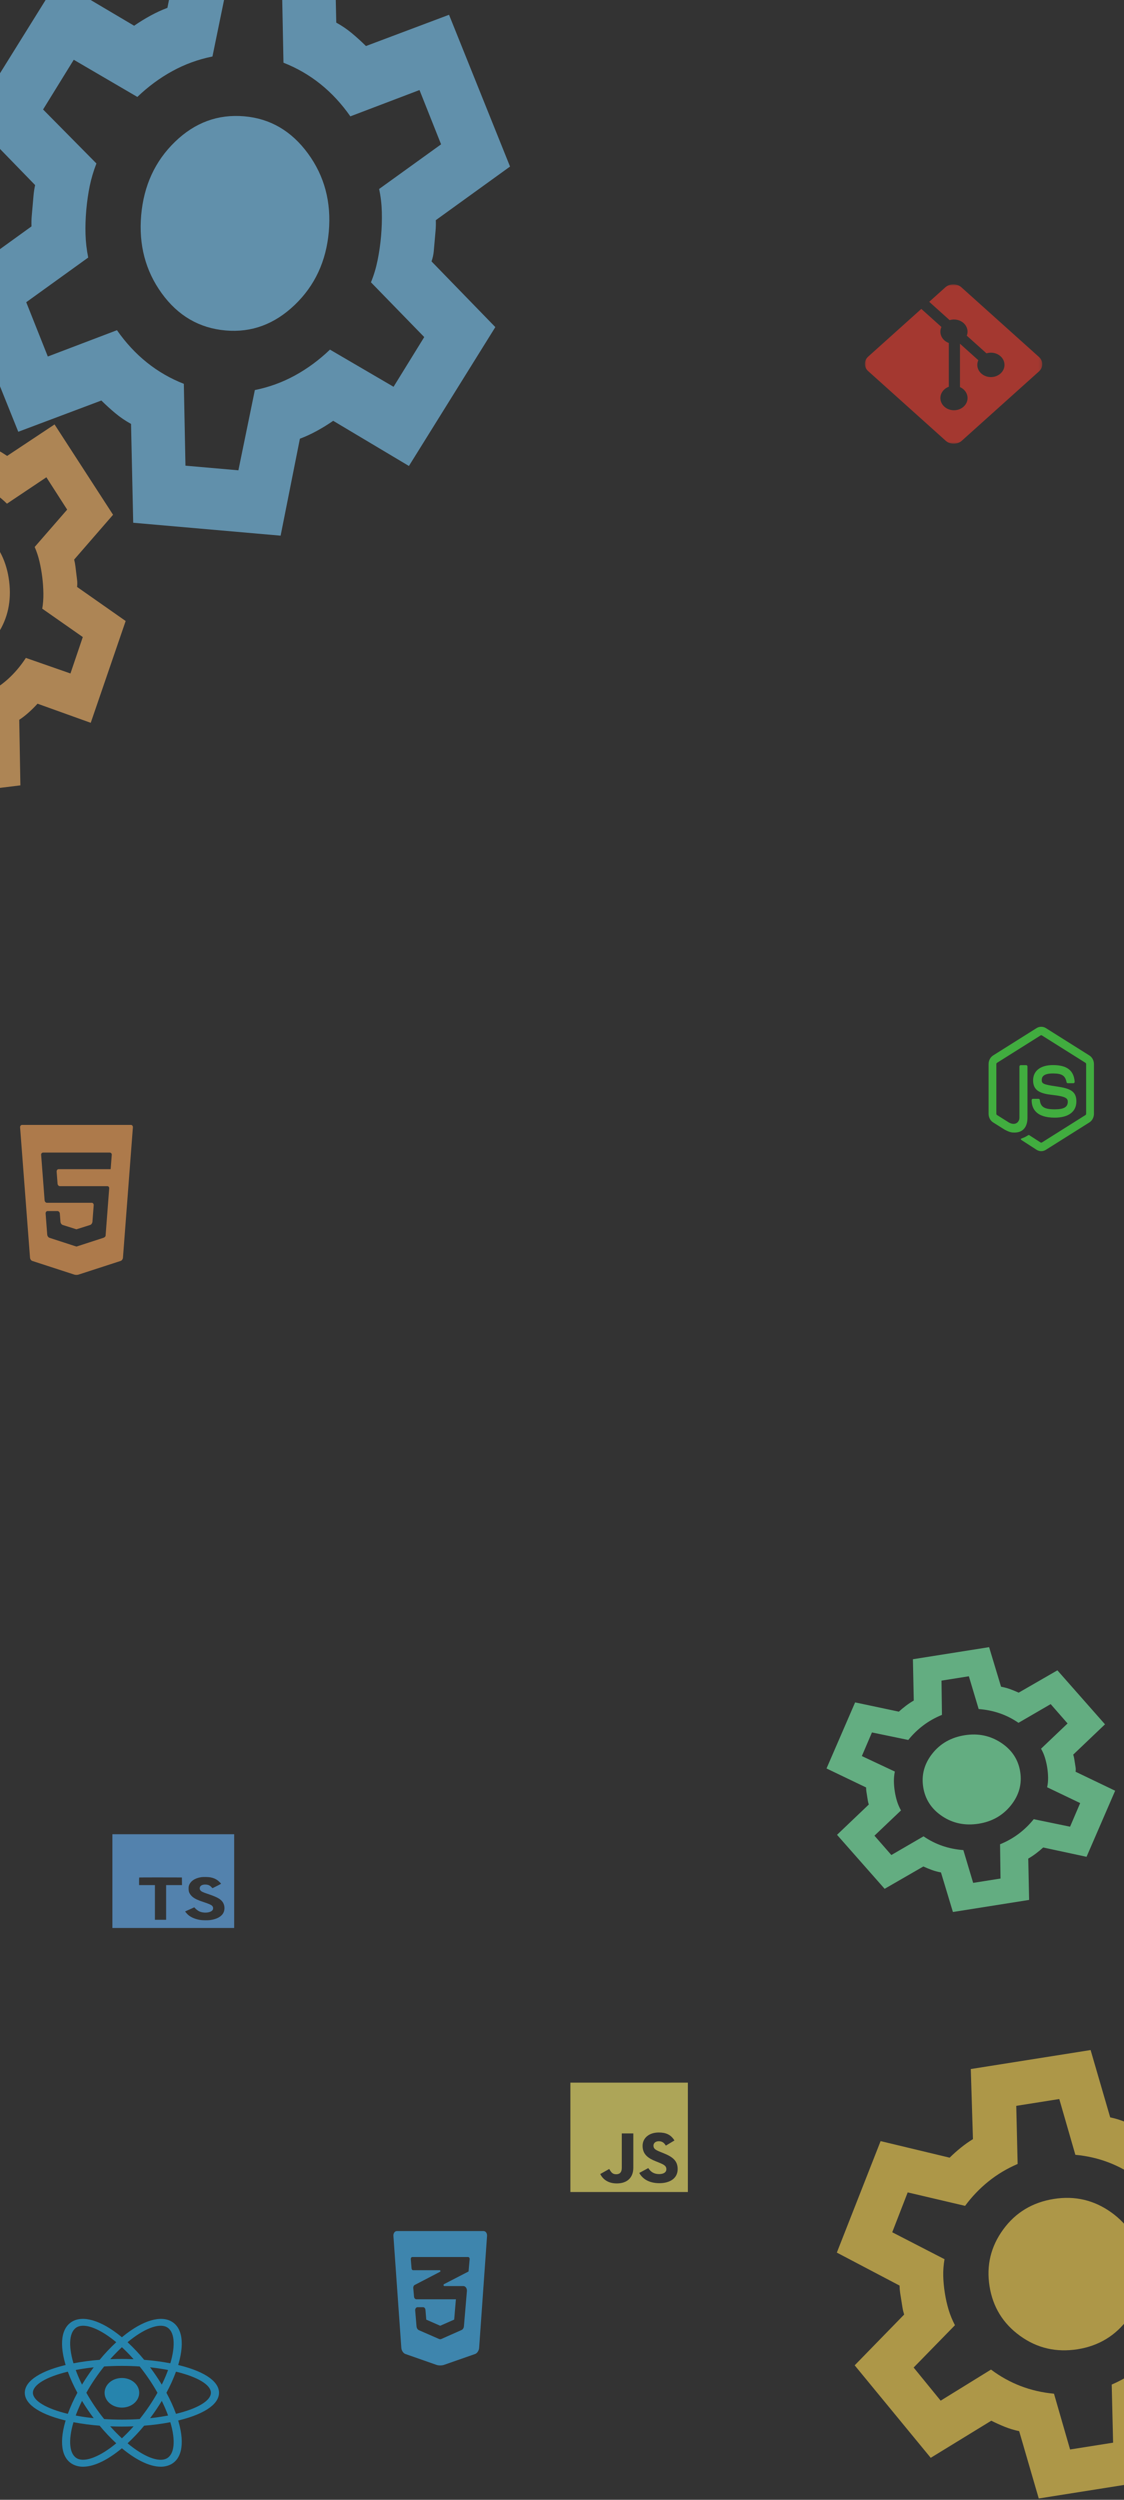 <svg width="360" height="800" viewBox="0 0 360 800" fill="none" xmlns="http://www.w3.org/2000/svg">
<rect x="0" y="0" width="360" height="800" fill="#333333" stroke="none"/>
<g opacity="0.6" clip-path="url(#clip0_339_2)">
<path d="M7.062 360C6.685 360 6.405 360.36 6.438 360.799L9.615 402.516C9.648 402.955 9.973 403.411 10.336 403.529L23.817 407.911C24.18 408.029 24.774 408.029 25.137 407.911L38.659 403.522C39.022 403.404 39.346 402.948 39.38 402.509L42.562 360.799C42.596 360.36 42.315 360 41.938 360H7.062ZM35.797 369.568C35.767 369.96 35.715 370.64 35.681 371.079L35.597 372.174C35.564 372.613 35.516 373.241 35.49 373.57C35.465 373.898 35.441 374.167 35.437 374.167C35.433 374.167 35.121 374.167 34.744 374.167H25.185C24.808 374.167 24.497 374.167 24.493 374.167C24.489 374.167 24.177 374.167 23.8 374.167H18.766C18.389 374.167 18.108 374.526 18.142 374.966L18.435 378.809C18.469 379.248 18.805 379.607 19.181 379.607H23.8C24.177 379.607 24.489 379.607 24.493 379.607C24.497 379.607 24.808 379.607 25.185 379.607H33.124C33.501 379.607 34.084 379.607 34.42 379.607C34.756 379.607 35.006 379.928 34.975 380.32C34.945 380.712 34.892 381.392 34.859 381.832L33.915 394.221C33.881 394.66 33.839 395.221 33.82 395.468C33.801 395.715 33.489 396.013 33.126 396.131L25.16 398.717C24.797 398.834 24.495 398.932 24.49 398.933C24.484 398.935 24.183 398.839 23.819 398.721L15.845 396.131C15.482 396.013 15.158 395.557 15.124 395.117L14.611 388.373C14.577 387.933 14.858 387.574 15.235 387.574H15.963C16.34 387.574 16.956 387.574 17.333 387.574H18.419C18.795 387.574 19.131 387.933 19.165 388.373L19.366 391.013C19.399 391.452 19.724 391.906 20.088 392.021L23.818 393.2C24.182 393.315 24.481 393.409 24.482 393.409C24.484 393.409 24.783 393.315 25.147 393.2L28.883 392.018C29.247 391.903 29.572 391.449 29.606 391.01L30.011 385.72C30.045 385.281 29.764 384.921 29.387 384.921H25.185C24.808 384.921 24.497 384.921 24.493 384.921C24.489 384.921 24.177 384.921 23.8 384.921H15.032C14.655 384.921 14.32 384.561 14.286 384.122L13.292 371.079C13.258 370.64 13.207 369.96 13.177 369.567C13.147 369.176 13.431 368.855 13.807 368.855H23.8C24.177 368.855 24.489 368.855 24.493 368.855C24.497 368.855 24.808 368.855 25.185 368.855H35.166C35.542 368.855 35.826 369.176 35.797 369.568Z" fill="#FFAA5C"/>
<path d="M-23.391 255.01L-28.11 234.564C-29.355 234.169 -30.545 233.658 -31.681 233.031C-32.816 232.404 -33.935 231.72 -35.039 230.979L-50.23 241.058L-68.966 212.148L-56.507 197.806C-56.691 197.061 -56.825 196.339 -56.911 195.638L-57.448 191.268C-57.534 190.567 -57.578 189.833 -57.58 189.067L-73.138 178.165L-61.953 145.581L-44.775 151.685C-43.883 150.699 -42.94 149.762 -41.945 148.874C-40.95 147.985 -39.941 147.204 -38.919 146.531L-39.286 125.55L-9.365 121.876L-4.646 142.323C-3.401 142.717 -2.21 143.228 -1.075 143.855C0.06 144.483 1.18 145.166 2.283 145.907L17.474 135.829L36.21 164.738L23.752 179.081C23.935 179.825 24.07 180.547 24.156 181.249L24.692 185.618C24.778 186.319 24.777 187.059 24.688 187.836L40.247 198.738L29.061 231.322L12.019 225.201C11.128 226.187 10.184 227.124 9.189 228.013C8.194 228.902 7.185 229.682 6.163 230.355L6.531 251.336L-23.391 255.01ZM-15.46 240.895L-4.715 239.576L-4.917 222.189C-2.213 220.98 0.239 219.393 2.436 217.426C4.633 215.458 6.584 213.166 8.287 210.547L22.566 215.529L26.52 203.873L13.531 194.791C13.799 193.225 13.921 191.595 13.897 189.9C13.873 188.206 13.755 186.495 13.543 184.769C13.332 183.043 13.032 181.355 12.646 179.705C12.259 178.055 11.746 176.503 11.107 175.048L21.512 163.093L14.857 152.741L2.227 161.191C-0.072 158.954 -2.526 157.147 -5.134 155.77C-7.742 154.393 -10.505 153.445 -13.422 152.928L-17.296 135.991L-28.04 137.31L-27.838 154.698C-30.543 155.906 -32.994 157.494 -35.192 159.461C-37.389 161.428 -39.34 163.721 -41.043 166.339L-55.322 161.358L-59.275 173.013L-46.307 181.934C-46.562 183.607 -46.68 185.265 -46.663 186.905C-46.646 188.546 -46.524 190.283 -46.299 192.117C-46.087 193.843 -45.791 195.504 -45.411 197.1C-45.031 198.696 -44.515 200.275 -43.863 201.838L-54.268 213.793L-47.613 224.146L-34.983 215.696C-32.683 217.932 -30.229 219.739 -27.621 221.116C-25.013 222.493 -22.251 223.441 -19.334 223.959L-15.46 240.895ZM-13.324 211.065C-8.065 210.42 -3.849 207.657 -0.674 202.777C2.5 197.898 3.703 192.329 2.935 186.072C2.167 179.815 -0.348 174.703 -4.608 170.736C-8.869 166.769 -13.629 165.109 -18.887 165.754C-24.237 166.411 -28.476 169.177 -31.605 174.051C-34.734 178.925 -35.915 184.49 -35.147 190.748C-34.378 197.005 -31.887 202.12 -27.671 206.092C-23.456 210.064 -18.674 211.722 -13.324 211.065Z" fill="#FFBC6D"/>
<path d="M154.888 714H127.111C126.445 714 125.946 714.71 126.005 715.548L128.542 751.387C128.601 752.225 129.176 753.102 129.821 753.328L139.822 756.83C140.466 757.055 141.519 757.057 142.164 756.833L152.178 753.336C152.823 753.11 153.398 752.241 153.457 751.402L155.995 715.548C156.054 714.71 155.557 714 154.888 714ZM150.071 726.937C150.07 726.942 150.067 726.946 150.063 726.947C150.058 726.948 150.054 726.945 150.052 726.94L142.216 730.988C142.104 731.046 142.041 731.195 142.064 731.344C142.087 731.493 142.191 731.601 142.312 731.601H148.407C148.731 731.601 149.04 731.774 149.257 732.078C149.474 732.382 149.578 732.788 149.544 733.194L148.591 744.456C148.544 745.008 148.25 745.478 147.834 745.662L141.364 748.532C141.121 748.64 140.855 748.64 140.611 748.534L134.172 745.722C133.753 745.539 133.456 745.069 133.409 744.514L132.977 739.414C132.955 739.146 133.023 738.879 133.166 738.678C133.309 738.478 133.512 738.364 133.726 738.364H135.518C135.903 738.364 136.226 738.73 136.267 739.212L136.532 742.347L140.99 744.301L145.469 742.329L146.017 735.828H133.353C132.969 735.828 132.647 735.464 132.605 734.983L132.363 732.227C132.327 731.807 132.515 731.407 132.825 731.246L140.93 727.033C141.022 726.986 141.074 726.863 141.055 726.74C141.036 726.617 140.95 726.528 140.851 726.528H132.317C132.06 726.528 131.845 726.284 131.818 725.962L131.571 723C131.556 722.822 131.602 722.644 131.697 722.511C131.792 722.378 131.928 722.301 132.07 722.301H149.926C150.069 722.301 150.205 722.378 150.3 722.513C150.396 722.647 150.441 722.826 150.425 723.006L150.071 726.937Z" fill="#46BDFF"/>
<path d="M42.665 167.295L41.972 135.665C40.184 134.686 38.517 133.554 36.971 132.268C35.426 130.982 33.923 129.617 32.464 128.174L5.855 138.178L-13.683 89.607L10.092 72.449C10.049 71.294 10.074 70.187 10.166 69.126L10.745 62.517C10.837 61.457 11.005 60.361 11.248 59.232L-9.186 38.206L18.489 -6.234L42.957 8.238C44.645 7.071 46.397 5.991 48.214 4.999C50.031 4.007 51.833 3.178 53.621 2.512L59.796 -28.517L107.009 -24.387L107.702 7.244C109.491 8.222 111.157 9.355 112.703 10.641C114.248 11.927 115.751 13.292 117.21 14.735L143.819 4.731L163.357 53.301L139.582 70.459C139.625 71.614 139.601 72.722 139.508 73.782L138.93 80.391C138.837 81.452 138.597 82.541 138.211 83.658L158.645 104.684L130.97 149.124L106.717 134.67C105.029 135.838 103.277 136.918 101.46 137.91C99.643 138.902 97.841 139.731 96.053 140.396L89.878 171.426L42.665 167.295ZM59.4 149.028L76.354 150.512L81.629 124.829C86.178 123.912 90.459 122.354 94.472 120.157C98.484 117.959 102.221 115.203 105.683 111.889L126.051 123.783L135.877 107.871L118.812 90.347C119.728 88.125 120.439 85.762 120.946 83.257C121.454 80.753 121.822 78.196 122.05 75.585C122.279 72.974 122.36 70.391 122.296 67.837C122.231 65.283 121.941 62.832 121.425 60.485L141.273 46.19L134.36 28.814L112.214 37.235C109.395 33.207 106.2 29.762 102.63 26.901C99.06 24.04 95.115 21.763 90.794 20.069L90.274 -6.12L73.32 -7.603L68.046 18.079C63.496 18.997 59.215 20.554 55.203 22.752C51.19 24.949 47.453 27.705 43.991 31.02L23.623 19.125L13.797 35.037L30.883 52.317C29.953 54.702 29.239 57.106 28.738 59.529C28.238 61.951 27.867 64.55 27.624 67.324C27.395 69.934 27.317 72.476 27.389 74.949C27.461 77.422 27.748 79.913 28.249 82.423L8.401 96.718L15.315 114.095L37.46 105.673C40.279 109.702 43.474 113.147 47.044 116.007C50.614 118.868 54.559 121.146 58.88 122.839L59.4 149.028ZM72.268 105.759C80.566 106.485 87.941 103.759 94.392 97.582C100.843 91.405 104.483 83.585 105.311 74.12C106.139 64.656 103.913 56.322 98.632 49.119C93.352 41.915 86.562 37.95 78.264 37.224C69.823 36.486 62.413 39.208 56.033 45.392C49.653 51.575 46.05 59.399 45.221 68.863C44.394 78.328 46.584 86.658 51.793 93.856C57.002 101.053 63.827 105.021 72.268 105.759Z" fill="#81CFFB"/>
<path d="M305.204 611.887L301.379 599.226C300.364 599.041 299.394 598.78 298.469 598.443C297.544 598.106 296.632 597.732 295.733 597.321L283.333 604.468L268.088 587.189L278.264 577.492C278.116 577.032 278.006 576.583 277.937 576.145L277.505 573.415C277.435 572.976 277.4 572.516 277.399 572.032L264.724 565.955L273.884 544.81L287.885 547.775C288.613 547.107 289.384 546.467 290.197 545.854C291.009 545.242 291.833 544.697 292.667 544.219L292.392 530.996L316.796 527.13L320.621 539.792C321.636 539.977 322.606 540.238 323.531 540.575C324.456 540.912 325.368 541.286 326.267 541.696L338.667 534.55L353.912 551.829L343.736 561.525C343.884 561.986 343.994 562.435 344.063 562.873L344.495 565.603C344.565 566.041 344.563 566.508 344.49 567.003L357.165 573.08L348.005 594.225L334.115 591.242C333.387 591.91 332.616 592.551 331.803 593.163C330.991 593.776 330.167 594.321 329.333 594.798L329.608 608.022L305.204 611.887ZM311.688 602.568L320.451 601.18L320.307 590.216C322.514 589.314 324.514 588.185 326.309 586.83C328.103 585.474 329.696 583.926 331.088 582.186L342.727 584.592L345.964 577.031L335.383 571.97C335.604 570.967 335.705 569.932 335.687 568.864C335.67 567.795 335.576 566.722 335.405 565.643C335.234 564.565 334.992 563.515 334.678 562.493C334.365 561.472 333.949 560.519 333.429 559.634L341.928 551.55L336.513 545.36L326.204 551.346C324.331 550.053 322.332 549.039 320.207 548.305C318.082 547.571 315.83 547.115 313.452 546.939L310.312 536.449L301.549 537.837L301.693 548.801C299.486 549.704 297.486 550.833 295.691 552.188C293.897 553.543 292.304 555.091 290.912 556.832L279.273 554.426L276.036 561.987L286.601 566.947C286.391 568.017 286.292 569.069 286.305 570.103C286.317 571.138 286.414 572.228 286.595 573.374C286.766 574.453 287.006 575.486 287.314 576.474C287.622 577.461 288.041 578.431 288.571 579.384L280.072 587.467L285.487 593.658L295.796 587.672C297.669 588.965 299.668 589.978 301.793 590.713C303.918 591.447 306.17 591.902 308.548 592.078L311.688 602.568ZM313.464 583.63C317.753 582.95 321.195 580.989 323.789 577.745C326.384 574.501 327.371 570.924 326.752 567.014C326.133 563.104 324.088 560.007 320.618 557.724C317.149 555.44 313.269 554.638 308.98 555.318C304.617 556.009 301.156 557.973 298.599 561.211C296.041 564.45 295.072 568.024 295.692 571.933C296.311 575.843 298.337 578.943 301.77 581.232C305.203 583.522 309.101 584.321 313.464 583.63Z" fill="#84FFB5"/>
<path d="M39.044 761.013C38.316 761.013 37.595 761.136 36.922 761.374C36.25 761.612 35.639 761.961 35.124 762.401C34.609 762.841 34.201 763.364 33.922 763.939C33.643 764.514 33.5 765.13 33.5 765.752C33.5 766.375 33.643 766.991 33.922 767.566C34.201 768.141 34.609 768.664 35.124 769.104C35.639 769.544 36.25 769.893 36.922 770.131C37.595 770.369 38.316 770.492 39.044 770.492C39.772 770.492 40.493 770.369 41.166 770.131C41.838 769.893 42.45 769.544 42.964 769.104C43.479 768.664 43.888 768.141 44.166 767.566C44.445 766.991 44.588 766.375 44.588 765.752C44.588 765.13 44.445 764.514 44.166 763.939C43.888 763.364 43.479 762.841 42.964 762.401C42.45 761.961 41.838 761.612 41.166 761.374C40.493 761.136 39.772 761.013 39.044 761.013ZM23.513 775.18L22.29 774.914C13.172 772.944 7.941 769.601 7.941 765.744C7.941 761.886 13.172 758.543 22.29 756.573L23.513 756.309L23.858 757.346C24.782 760.066 25.963 762.718 27.391 765.274L27.653 765.746L27.391 766.218C25.961 768.773 24.779 771.424 23.858 774.145L23.513 775.18ZM21.722 758.995C14.792 760.659 10.538 763.204 10.538 765.744C10.538 768.281 14.792 770.826 21.722 772.492C22.57 770.188 23.593 767.934 24.786 765.744C23.592 763.554 22.569 761.3 21.722 758.995ZM54.575 775.18L54.23 774.141C53.307 771.421 52.125 768.77 50.695 766.216L50.433 765.744L50.695 765.272C52.124 762.716 53.307 760.065 54.23 757.344L54.575 756.307L55.801 756.571C64.917 758.54 70.147 761.884 70.147 765.744C70.147 769.603 64.917 772.944 55.801 774.914L54.575 775.18ZM53.302 765.744C54.546 768.046 55.575 770.308 56.366 772.492C63.299 770.826 67.55 768.281 67.55 765.744C67.55 763.204 63.297 760.661 56.366 758.995C55.519 761.299 54.496 763.554 53.302 765.744ZM21.704 758.984L21.36 757.949C18.796 750.225 19.574 744.69 23.493 742.758C27.337 740.862 33.508 743.102 39.975 748.776L40.856 749.549L39.975 750.323C37.677 752.365 35.577 754.563 33.697 756.896L33.347 757.324L32.738 757.368C29.43 757.591 26.15 758.043 22.928 758.72L21.704 758.984ZM26.619 744.294C25.924 744.294 25.31 744.422 24.791 744.677C22.215 745.947 21.759 750.36 23.534 756.316C26.296 755.791 29.095 755.42 31.914 755.206C33.54 753.229 35.317 751.346 37.232 749.569C33.189 746.204 29.361 744.294 26.619 744.294ZM51.472 789.409C47.779 789.409 43.036 787.032 38.114 782.711L37.232 781.938L38.114 781.165C40.411 779.122 42.51 776.923 44.389 774.589L44.739 774.161L45.345 774.117C48.654 773.895 51.937 773.444 55.161 772.767L56.384 772.504L56.731 773.541C59.289 781.26 58.515 786.797 54.596 788.727C53.644 789.187 52.566 789.422 51.472 789.409ZM40.856 781.918C44.899 785.283 48.727 787.193 51.47 787.193C52.162 787.193 52.781 787.065 53.297 786.81C55.873 785.54 56.332 781.125 54.554 775.169C51.791 775.695 48.991 776.066 46.172 776.279C44.548 778.257 42.772 780.141 40.856 781.918ZM56.384 758.984L55.161 758.72C51.937 758.041 48.655 757.589 45.345 757.368L44.739 757.324L44.389 756.896C42.511 754.562 40.412 752.364 38.114 750.323L37.232 749.549L38.114 748.776C44.578 743.104 50.747 740.864 54.596 742.758C58.515 744.69 59.292 750.225 56.731 757.947L56.384 758.984ZM46.172 755.206C49.132 755.436 51.944 755.811 54.554 756.316C56.332 750.36 55.873 745.947 53.297 744.677C50.736 743.412 45.923 745.351 40.856 749.569C42.771 751.346 44.547 753.229 46.172 755.206ZM26.619 789.409C25.524 789.423 24.445 789.187 23.493 788.727C19.574 786.797 18.796 781.262 21.36 773.541L21.702 772.504L22.925 772.767C25.919 773.412 29.221 773.866 32.735 774.117L33.344 774.161L33.692 774.589C35.572 776.922 37.672 779.122 39.969 781.165L40.851 781.938L39.969 782.711C35.05 787.032 30.307 789.409 26.619 789.409ZM23.534 775.169C21.756 781.125 22.215 785.54 24.791 786.81C27.349 788.057 32.16 786.134 37.232 781.918C35.318 780.139 33.541 778.256 31.914 776.279C29.095 776.066 26.296 775.695 23.534 775.169ZM39.044 776.56C36.911 776.56 34.718 776.481 32.523 776.326L31.914 776.281L31.564 775.854C30.322 774.328 29.155 772.76 28.065 771.152C26.978 769.543 25.97 767.896 25.043 766.216L24.786 765.744L25.043 765.272C25.97 763.591 26.978 761.944 28.065 760.335C29.138 758.749 30.317 757.167 31.564 755.634L31.914 755.206L32.523 755.162C36.863 754.847 41.227 754.847 45.568 755.162L46.175 755.206L46.522 755.634C49.008 758.685 51.19 761.909 53.046 765.272L53.307 765.744L53.046 766.216C51.195 769.581 49.012 772.805 46.522 775.854L46.175 776.281L45.568 776.326C43.373 776.481 41.177 776.56 39.044 776.56ZM33.35 774.159C37.186 774.405 40.903 774.405 44.741 774.159C46.884 771.48 48.787 768.667 50.433 765.744C48.79 762.818 46.886 760.005 44.739 757.329C40.948 757.083 37.141 757.083 33.35 757.329C31.201 760.004 29.297 762.818 27.655 765.744C29.303 768.667 31.207 771.48 33.35 774.159Z" fill="#1EBBFF"/>
<path d="M332.697 799.575L326.424 778.028C324.822 777.695 323.288 777.233 321.824 776.644C320.36 776.054 318.916 775.402 317.492 774.688L298.096 786.565L273.74 756.964L289.583 740.719C289.34 739.936 289.159 739.172 289.042 738.428L288.307 733.789C288.189 733.045 288.125 732.263 288.114 731.443L268.027 720.888L282.043 685.21L304.159 690.512C305.293 689.393 306.494 688.322 307.763 687.3C309.031 686.277 310.318 685.369 311.622 684.575L310.93 662.144L349.303 656.067L355.576 677.614C357.178 677.947 358.712 678.408 360.176 678.998C361.64 679.588 363.084 680.24 364.508 680.953L383.904 669.077L408.26 698.678L392.417 714.923C392.66 715.706 392.841 716.47 392.958 717.214L393.693 721.852C393.811 722.597 393.817 723.388 393.712 724.227L413.799 734.781L399.783 770.46L377.841 765.13C376.707 766.249 375.506 767.319 374.237 768.342C372.969 769.365 371.682 770.273 370.378 771.067L371.07 793.498L332.697 799.575ZM342.73 783.898L356.509 781.716L356.067 763.12C359.526 761.632 362.656 759.757 365.457 757.494C368.257 755.231 370.736 752.637 372.896 749.712L391.279 754.021L396.231 741.262L379.462 732.471C379.79 730.776 379.929 729.022 379.88 727.21C379.832 725.398 379.662 723.576 379.372 721.743C379.082 719.911 378.68 718.126 378.166 716.387C377.653 714.649 376.978 713.024 376.143 711.513L389.374 697.971L380.722 687.367L364.597 697.317C361.622 695.088 358.453 693.33 355.09 692.043C351.728 690.755 348.171 689.939 344.422 689.594L339.27 671.743L325.491 673.926L325.933 692.522C322.474 694.009 319.344 695.885 316.543 698.148C313.743 700.411 311.264 703.005 309.104 705.93L290.721 701.621L285.769 714.38L302.511 722.999C302.201 724.809 302.066 726.591 302.106 728.346C302.145 730.101 302.319 731.952 302.628 733.898C302.918 735.731 303.315 737.488 303.82 739.169C304.325 740.85 305.004 742.503 305.857 744.129L292.626 757.671L301.278 768.275L317.403 758.325C320.378 760.554 323.547 762.312 326.91 763.599C330.272 764.886 333.829 765.703 337.578 766.048L342.73 783.898ZM345.158 751.816C351.902 750.748 357.286 747.488 361.31 742.038C365.334 736.587 366.82 730.541 365.768 723.898C364.715 717.256 361.434 711.964 355.923 708.024C350.412 704.083 344.284 702.647 337.54 703.715C330.679 704.802 325.266 708.066 321.3 713.507C317.335 718.949 315.878 724.991 316.93 731.633C317.982 738.276 321.235 743.572 326.688 747.521C332.141 751.471 338.298 752.903 345.158 751.816Z" fill="#FFDA56"/>
<path d="M333.492 328.594C332.978 328.594 332.465 328.731 332.022 329.006L318.086 337.766C317.186 338.333 316.625 339.406 316.625 340.539V356.431C316.625 357.58 317.186 358.637 318.086 359.204L321.745 361.501C323.517 362.45 324.148 362.449 324.95 362.449C327.58 362.449 329.083 360.719 329.083 357.717V341.319C329.083 341.074 328.902 340.874 328.677 340.874H326.919C326.68 340.874 326.51 341.074 326.51 341.319V357.702C326.51 359.05 325.232 360.366 323.165 359.249L319.339 356.844C319.198 356.768 319.113 356.6 319.113 356.431V340.554C319.113 340.37 319.198 340.215 319.339 340.123L333.275 331.366C333.401 331.274 333.571 331.274 333.711 331.366L347.648 340.123C347.788 340.215 347.873 340.37 347.873 340.539V356.431C347.873 356.6 347.788 356.768 347.661 356.844L333.711 365.619C333.585 365.695 333.401 365.695 333.275 365.619L329.688 363.307C329.589 363.231 329.451 363.216 329.353 363.277C328.354 363.89 328.171 363.966 327.243 364.318C327.018 364.394 326.667 364.547 327.37 364.976L332.022 367.979C332.472 368.254 332.98 368.406 333.486 368.406C334.007 368.406 334.511 368.254 334.961 367.979L348.914 359.204C349.814 358.637 350.375 357.58 350.375 356.431V340.554C350.375 339.405 349.814 338.348 348.914 337.781L334.961 329.006C334.518 328.731 334.005 328.594 333.492 328.594ZM337.241 340.853C333.261 340.853 330.885 342.689 330.885 345.752C330.885 349.074 333.246 349.992 337.071 350.405C341.641 350.895 341.992 351.632 341.992 352.612C341.992 354.297 340.743 355.017 337.804 355.017C334.105 355.017 333.289 354.005 333.022 352.014C332.994 351.8 332.826 351.646 332.629 351.646H330.814C330.589 351.646 330.421 351.847 330.421 352.077C330.421 354.634 331.701 357.679 337.804 357.679C342.22 357.679 344.75 355.782 344.75 352.475C344.75 349.198 342.711 348.323 338.436 347.695C334.09 347.083 333.654 346.761 333.654 345.659C333.654 344.74 334.035 343.532 337.241 343.532C340.096 343.532 341.164 344.204 341.6 346.302C341.642 346.501 341.796 346.655 341.992 346.655H343.808C343.92 346.655 344.017 346.594 344.102 346.502C344.172 346.426 344.215 346.302 344.201 346.164C343.919 342.55 341.713 340.853 337.241 340.853Z" fill="#4BFF47"/>
<mask id="mask0_339_2" style="mask-type:luminance" maskUnits="userSpaceOnUse" x="277" y="91" width="57" height="51">
<path d="M277 91H333.822V142H277V91Z" fill="white"/>
</mask>
<g mask="url(#mask0_339_2)">
<path d="M332.752 114.229L307.942 91.963C307.602 91.658 307.199 91.416 306.754 91.251C306.31 91.085 305.834 91 305.353 91C304.873 91 304.396 91.085 303.952 91.251C303.508 91.416 303.105 91.658 302.765 91.963L297.615 96.588L304.149 102.452C304.917 102.218 305.743 102.181 306.533 102.347C307.323 102.512 308.046 102.872 308.62 103.387C309.197 103.905 309.6 104.559 309.782 105.273C309.965 105.988 309.919 106.733 309.652 107.426L315.951 113.078C316.723 112.838 317.554 112.797 318.35 112.961C319.146 113.125 319.875 113.488 320.452 114.006C320.856 114.369 321.177 114.8 321.396 115.274C321.615 115.748 321.727 116.256 321.727 116.769C321.727 117.283 321.615 117.791 321.396 118.265C321.177 118.739 320.856 119.17 320.452 119.533C319.635 120.266 318.526 120.677 317.371 120.677C316.215 120.677 315.107 120.266 314.29 119.533C313.682 118.987 313.269 118.292 313.101 117.535C312.932 116.779 313.017 115.994 313.345 115.281L307.47 110.01V123.884C308.09 124.159 308.628 124.563 309.04 125.061C309.452 125.56 309.725 126.14 309.838 126.752C309.95 127.365 309.898 127.992 309.687 128.583C309.475 129.174 309.109 129.711 308.62 130.15C308.216 130.513 307.736 130.801 307.208 130.998C306.68 131.194 306.113 131.295 305.542 131.295C304.97 131.295 304.404 131.194 303.875 130.998C303.347 130.801 302.867 130.513 302.463 130.15C302.059 129.788 301.738 129.357 301.519 128.883C301.3 128.408 301.187 127.9 301.187 127.387C301.187 126.874 301.3 126.365 301.519 125.891C301.738 125.417 302.059 124.986 302.463 124.623C302.87 124.257 303.355 123.967 303.888 123.769V109.767C303.357 109.571 302.874 109.283 302.468 108.919C302.062 108.554 301.739 108.122 301.52 107.645C301.3 107.169 301.188 106.659 301.189 106.143C301.19 105.628 301.304 105.118 301.525 104.642L295.083 98.859L278.07 114.125C277.384 114.742 276.999 115.577 276.999 116.448C276.999 117.319 277.384 118.155 278.07 118.771L302.881 141.04C303.568 141.655 304.499 142.001 305.469 142.001C306.439 142.001 307.37 141.655 308.057 141.04L332.752 118.875C333.438 118.259 333.823 117.423 333.823 116.552C333.823 115.681 333.438 114.846 332.752 114.229Z" fill="#F03C2E"/>
</g>
<g clip-path="url(#clip1_339_2)">
<path d="M36 602V617H75V587H36V602ZM67.429 600.805C68.42 600.995 69.174 601.334 69.868 601.886C70.227 602.181 70.76 602.719 70.803 602.849C70.816 602.886 69.119 603.761 68.092 604.253C68.055 604.271 67.905 604.147 67.74 603.958C67.236 603.395 66.711 603.153 65.906 603.11C64.724 603.047 63.963 603.524 63.969 604.319C63.959 604.514 64.016 604.708 64.135 604.881C64.395 605.295 64.879 605.544 66.394 606.048C69.187 606.972 70.382 607.581 71.124 608.448C71.953 609.414 72.14 610.958 71.576 612.105C70.959 613.352 69.423 614.2 67.262 614.48C66.594 614.571 65.01 614.557 64.291 614.458C62.725 614.243 61.239 613.648 60.323 612.866C59.964 612.563 59.264 611.766 59.307 611.71C59.325 611.69 59.486 611.614 59.665 611.534C59.84 611.458 60.495 611.166 61.114 610.89L62.236 610.39L62.471 610.658C62.8 611.043 63.516 611.571 63.95 611.748C65.195 612.253 66.903 612.181 67.744 611.6C67.914 611.49 68.048 611.352 68.136 611.196C68.224 611.04 68.264 610.87 68.253 610.7C68.253 610.352 68.196 610.2 67.96 609.938C67.658 609.605 67.039 609.325 65.281 608.737C63.269 608.071 62.403 607.657 61.61 607C61.115 606.566 60.749 606.054 60.539 605.5C60.391 605.076 60.354 604.014 60.471 603.586C60.885 602.09 62.353 601.049 64.47 600.739C65.157 600.639 66.755 600.676 67.429 600.805ZM58.274 602.057L58.287 603.286H53.209V614.381H49.617V603.286H44.544V602.081C44.544 601.414 44.562 600.856 44.587 600.844C44.606 600.824 47.695 600.814 51.439 600.819L58.256 600.834L58.274 602.057Z" fill="#69B7FF"/>
</g>
<path d="M182.688 666.5V701.5H220.312V666.5H182.688ZM202.844 693.688C202.844 697.095 200.68 698.755 197.549 698.755C194.72 698.755 193.078 697.393 192.245 695.748L195.124 694.127C195.679 695.044 196.101 695.819 197.313 695.819C198.32 695.819 199.148 695.396 199.148 693.752V682.75H202.844V693.688ZM211.188 698.677C207.905 698.677 205.783 697.299 204.748 695.396L207.631 693.844C208.387 694.995 209.374 695.763 211.116 695.763C212.581 695.763 213.432 695.159 213.432 694.22C213.432 693.092 212.556 692.693 210.939 692.032L210.055 691.679C207.504 690.67 205.813 689.401 205.813 686.722C205.813 684.255 207.832 682.454 210.989 682.454C213.238 682.454 214.853 683.104 216.016 685.007L213.258 686.656C212.651 685.646 211.998 685.25 210.985 685.25C209.95 685.25 209.293 685.861 209.293 686.656C209.293 687.643 209.95 688.042 211.465 688.653L212.348 689.005C215.354 690.204 217.046 691.427 217.046 694.174C217.047 697.135 214.547 698.677 211.188 698.677Z" fill="#FFF172"/>
</g>
<defs>
<clipPath id="clip0_339_2">
<rect width="360" height="800" fill="white"/>
</clipPath>
<clipPath id="clip1_339_2">
<rect width="39" height="30" fill="white" transform="translate(36 587)"/>
</clipPath>
</defs>
</svg>
